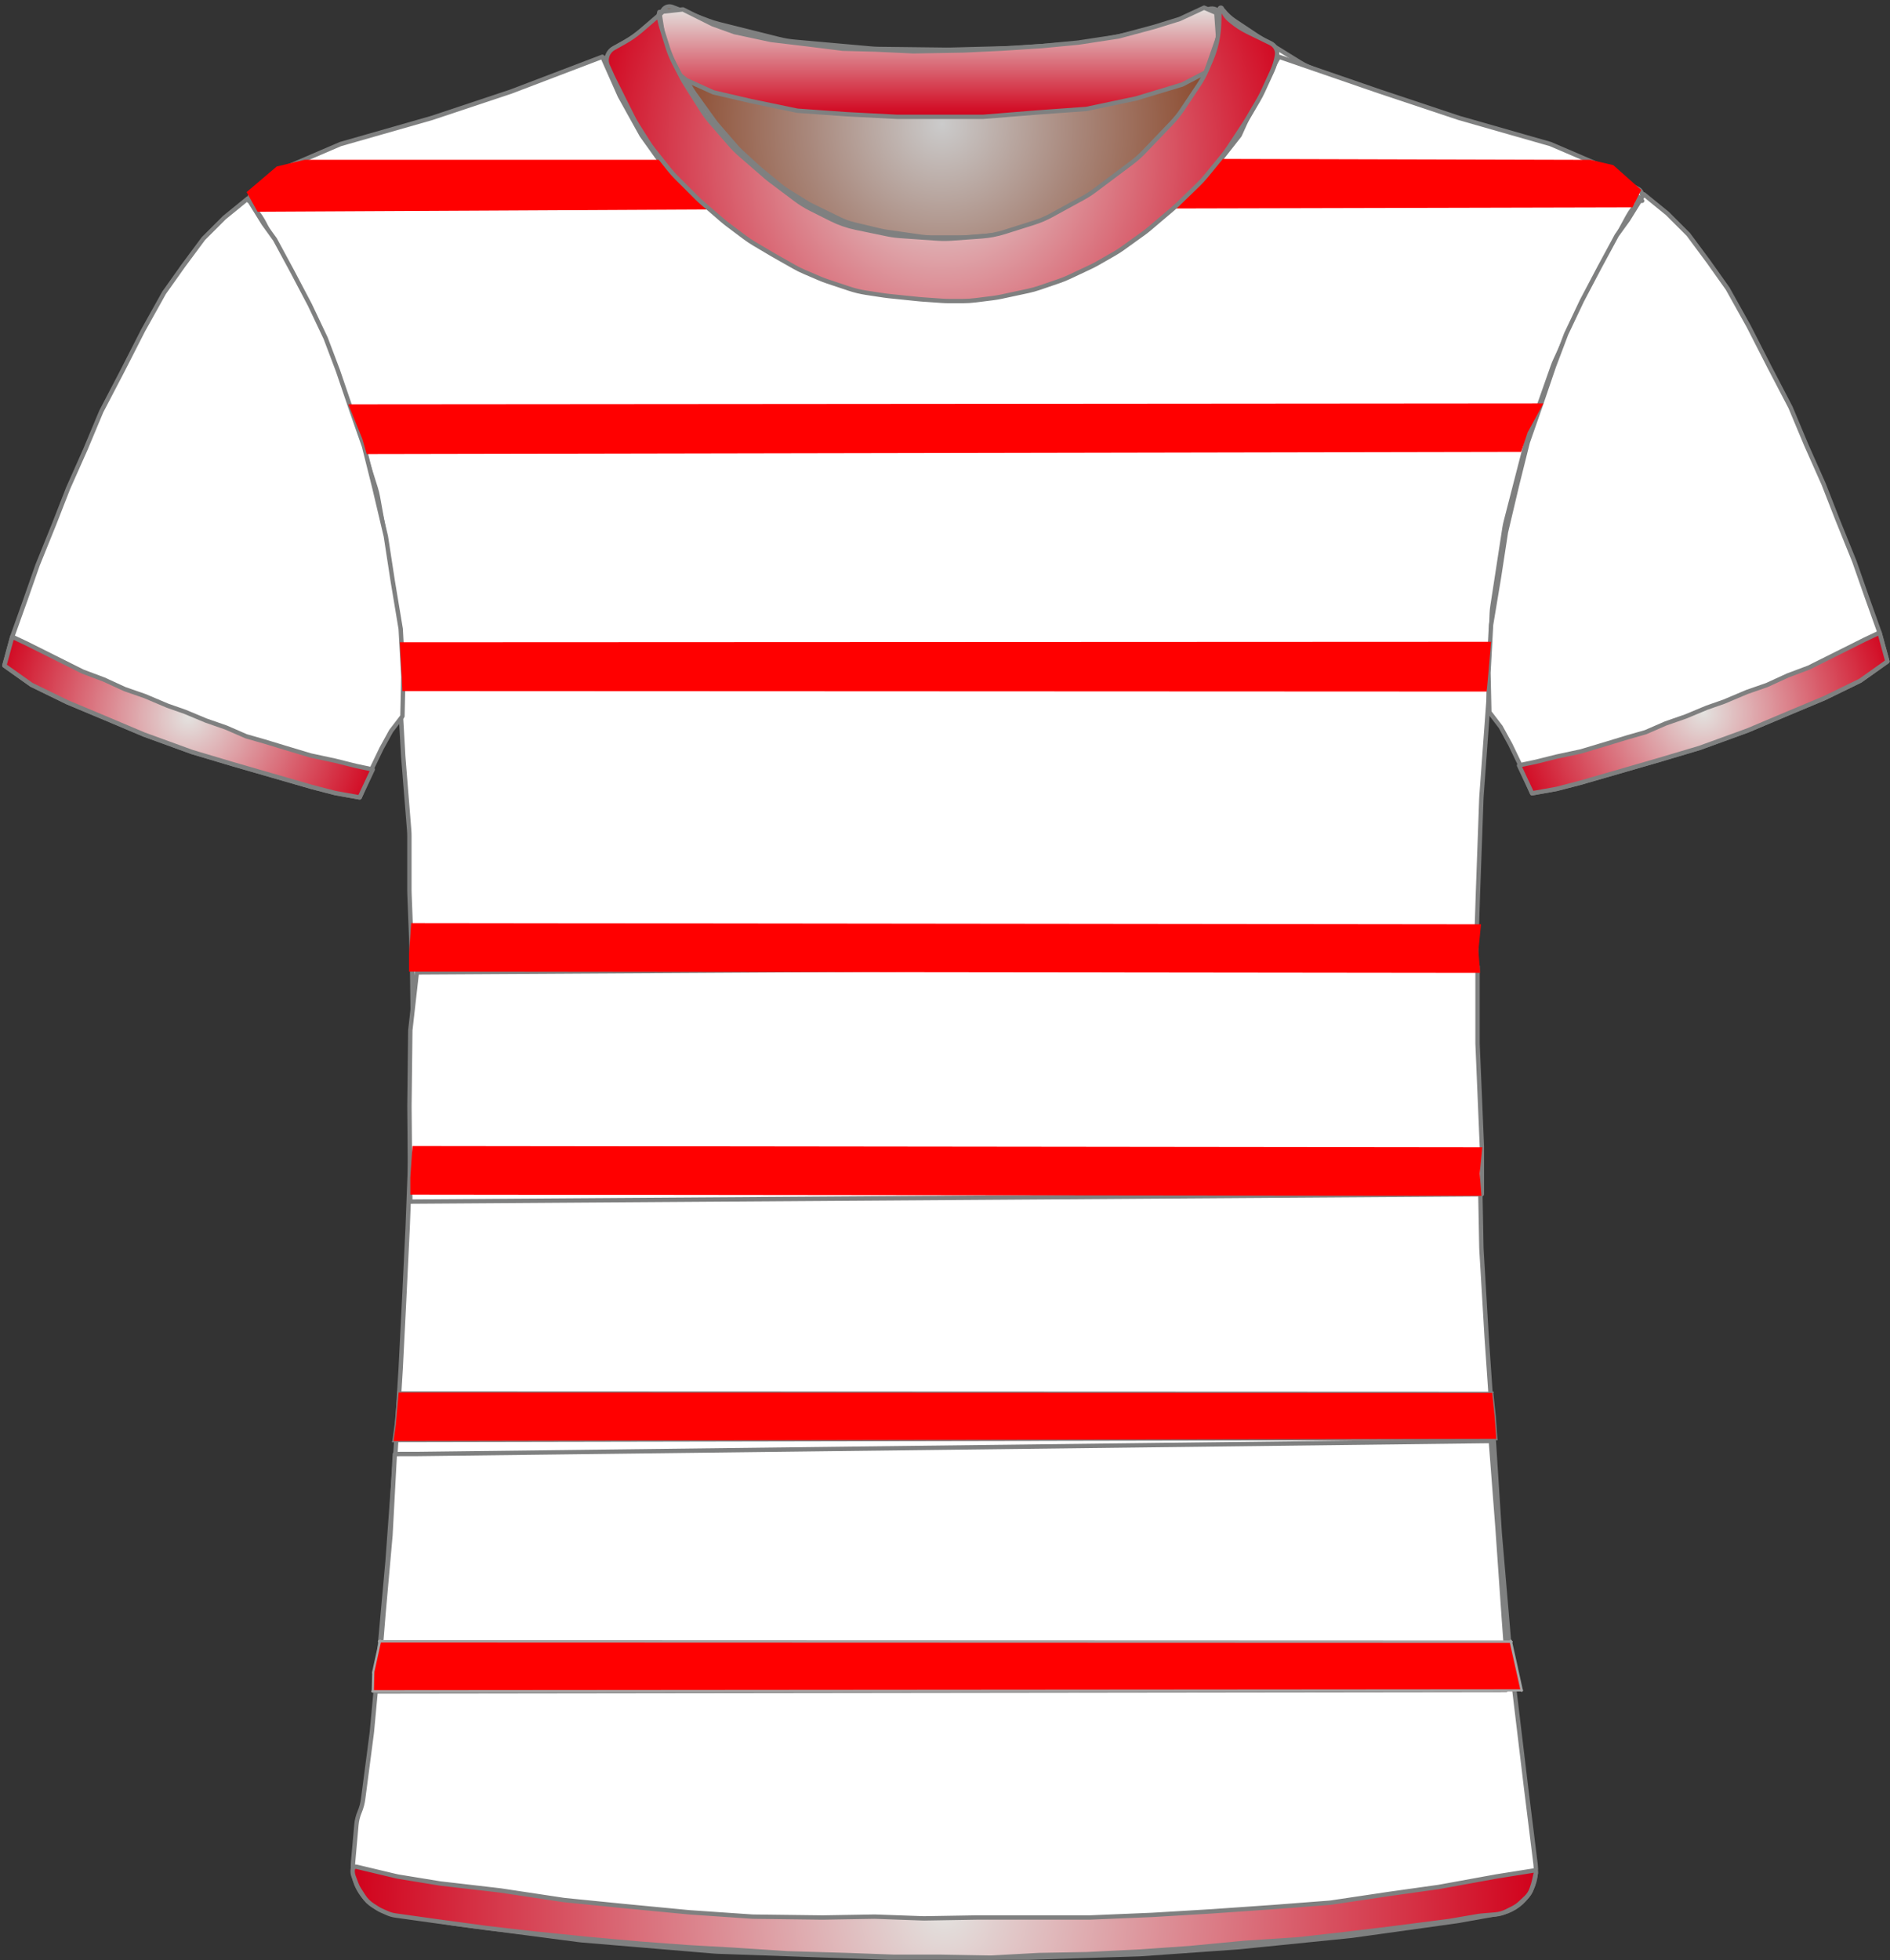 <?xml version="1.0" encoding="UTF-8" standalone="no"?>
<!DOCTYPE svg PUBLIC "-//W3C//DTD SVG 1.1//EN" "http://www.w3.org/Graphics/SVG/1.1/DTD/svg11.dtd">
<svg xmlns:xl="http://www.w3.org/1999/xlink" xmlns:dc="http://purl.org/dc/elements/1.1/" xmlns="http://www.w3.org/2000/svg" version="1.1" viewBox="-39 -209 433 449" width="433" height="449">
  <rect x="-39" y="-209" width="433" height="449" fill="#333333" stroke="none"/>
  <defs>
    <radialGradient cx="0" cy="0" r="1" id="Gradient" gradientUnits="userSpaceOnUse">
      <stop offset="0" stop-color="#cbcbcb"/>
      <stop offset=".434" stop-color="#a9887c"/>
      <stop offset="1" stop-color="#843918"/>
    </radialGradient>
    <radialGradient id="Obj_Gradient" xl:href="#Gradient" gradientTransform="translate(176.759 -180.6) scale(70.263)"/>
    <radialGradient cx="0" cy="0" r="1" id="Gradient_2" gradientUnits="userSpaceOnUse">
      <stop offset="0" stop-color="#e3e2df"/>
      <stop offset="1" stop-color="#d1001a"/>
    </radialGradient>
    <radialGradient id="Obj_Gradient_2" xl:href="#Gradient_2" gradientTransform="translate(4.2 -44.754) scale(46.037)"/>
    <radialGradient id="Obj_Gradient_3" xl:href="#Gradient_2" gradientTransform="translate(351.205 -45.697) scale(46.037)"/>
    <linearGradient x1="0" x2="1" id="Gradient_3" gradientUnits="userSpaceOnUse">
      <stop offset="0" stop-color="#e3e2df"/>
      <stop offset="1" stop-color="#d1001a"/>
    </linearGradient>
    <linearGradient id="Obj_Gradient_4" xl:href="#Gradient_3" gradientTransform="translate(176.059 -207.244) rotate(90) scale(25)"/>
    <radialGradient id="Obj_Gradient_5" xl:href="#Gradient_2" gradientTransform="translate(177.33 228.983) scale(135.941)"/>
    <radialGradient id="Obj_Gradient_6" xl:href="#Gradient_2" gradientTransform="translate(176.787 -173.645) scale(83.835)"/>
  </defs>
  <g id="Canvas_162" stroke-opacity="1" fill-opacity="1" stroke-dasharray="none" fill="none" stroke="none">
    <title>Canvas 162</title>
    <g id="Canvas_162_Capa_1">
      <title>Capa 1</title>
      <g id="Graphic_23">
        <path d="M 115.006 -207.41 L 123.171 -204.292 C 124.029 -203.964 124.906 -203.688 125.797 -203.466 L 139.514 -200.036 C 140.676 -199.746 141.858 -199.547 143.051 -199.44 L 160.577 -197.879 C 161.165 -197.826 161.755 -197.796 162.345 -197.789 L 177.824 -197.605 C 178.114 -197.602 178.404 -197.604 178.695 -197.611 L 193.118 -197.986 C 193.479 -197.995 193.839 -198.013 194.199 -198.04 L 208.571 -199.091 C 209.562 -199.164 210.548 -199.3 211.521 -199.5 L 223.094 -201.878 C 224.136 -202.093 225.162 -202.379 226.165 -202.735 L 237.917 -206.91 C 239.007 -207.297 240.21 -206.766 240.659 -205.7 L 240.659 -205.7 C 241.181 -204.46 241.333 -203.095 241.097 -201.771 L 240.916 -200.76 C 240.613 -199.059 240.118 -197.397 239.442 -195.807 L 237.899 -192.176 C 237.34 -190.861 236.661 -189.602 235.868 -188.414 L 232.183 -182.885 C 231.435 -181.764 230.591 -180.71 229.659 -179.737 L 223.364 -173.162 C 222.495 -172.256 221.555 -171.422 220.55 -170.668 L 212.176 -164.387 C 211.299 -163.73 210.377 -163.136 209.416 -162.61 L 202.231 -158.679 C 200.919 -157.961 199.542 -157.373 198.116 -156.923 L 191.443 -154.816 C 189.727 -154.274 187.952 -153.935 186.156 -153.807 L 179.27 -153.315 C 178.197 -153.238 177.121 -153.237 176.049 -153.311 L 167.612 -153.893 C 166.578 -153.964 165.55 -154.105 164.535 -154.315 L 157.4 -155.792 C 155.448 -156.196 153.556 -156.851 151.774 -157.743 L 147.114 -160.073 C 145.88 -160.69 144.704 -161.416 143.6 -162.244 L 137.918 -166.506 C 137.479 -166.835 137.052 -167.18 136.637 -167.54 L 130.882 -172.538 C 130.068 -173.245 129.304 -174.009 128.597 -174.823 L 124.192 -179.896 C 123.438 -180.764 122.75 -181.688 122.134 -182.659 L 118.4 -188.547 C 118.04 -189.115 117.704 -189.699 117.395 -190.297 L 115.775 -193.43 C 115.166 -194.608 114.659 -195.836 114.262 -197.101 L 112.982 -201.174 C 112.767 -201.858 112.584 -202.551 112.434 -203.251 L 112.359 -203.6 C 112.165 -204.508 112.272 -205.456 112.665 -206.297 L 112.759 -206.5 C 113.154 -207.345 114.134 -207.742 115.006 -207.41 Z" fill="url(#Obj_Gradient)"/>
        <path d="M 115.006 -207.41 L 123.171 -204.292 C 124.029 -203.964 124.906 -203.688 125.797 -203.466 L 139.514 -200.036 C 140.676 -199.746 141.858 -199.547 143.051 -199.44 L 160.577 -197.879 C 161.165 -197.826 161.755 -197.796 162.345 -197.789 L 177.824 -197.605 C 178.114 -197.602 178.404 -197.604 178.695 -197.611 L 193.118 -197.986 C 193.479 -197.995 193.839 -198.013 194.199 -198.04 L 208.571 -199.091 C 209.562 -199.164 210.548 -199.3 211.521 -199.5 L 223.094 -201.878 C 224.136 -202.093 225.162 -202.379 226.165 -202.735 L 237.917 -206.91 C 239.007 -207.297 240.21 -206.766 240.659 -205.7 L 240.659 -205.7 C 241.181 -204.46 241.333 -203.095 241.097 -201.771 L 240.916 -200.76 C 240.613 -199.059 240.118 -197.397 239.442 -195.807 L 237.899 -192.176 C 237.34 -190.861 236.661 -189.602 235.868 -188.414 L 232.183 -182.885 C 231.435 -181.764 230.591 -180.71 229.659 -179.737 L 223.364 -173.162 C 222.495 -172.256 221.555 -171.422 220.55 -170.668 L 212.176 -164.387 C 211.299 -163.73 210.377 -163.136 209.416 -162.61 L 202.231 -158.679 C 200.919 -157.961 199.542 -157.373 198.116 -156.923 L 191.443 -154.816 C 189.727 -154.274 187.952 -153.935 186.156 -153.807 L 179.27 -153.315 C 178.197 -153.238 177.121 -153.237 176.049 -153.311 L 167.612 -153.893 C 166.578 -153.964 165.55 -154.105 164.535 -154.315 L 157.4 -155.792 C 155.448 -156.196 153.556 -156.851 151.774 -157.743 L 147.114 -160.073 C 145.88 -160.69 144.704 -161.416 143.6 -162.244 L 137.918 -166.506 C 137.479 -166.835 137.052 -167.18 136.637 -167.54 L 130.882 -172.538 C 130.068 -173.245 129.304 -174.009 128.597 -174.823 L 124.192 -179.896 C 123.438 -180.764 122.75 -181.688 122.134 -182.659 L 118.4 -188.547 C 118.04 -189.115 117.704 -189.699 117.395 -190.297 L 115.775 -193.43 C 115.166 -194.608 114.659 -195.836 114.262 -197.101 L 112.982 -201.174 C 112.767 -201.858 112.584 -202.551 112.434 -203.251 L 112.359 -203.6 C 112.165 -204.508 112.272 -205.456 112.665 -206.297 L 112.759 -206.5 C 113.154 -207.345 114.134 -207.742 115.006 -207.41 Z" stroke="#7f8080" stroke-linecap="round" stroke-linejoin="round" stroke-width="1"/>
      </g>
      <g id="Graphic_22">
        <path d="M 50.973 229.264 L 64.716 231.554 C 64.899 231.585 65.083 231.612 65.267 231.636 L 93.621 235.352 C 93.867 235.384 94.115 235.41 94.362 235.431 L 124.605 237.968 C 124.862 237.989 125.12 238.005 125.377 238.014 L 164.308 239.39 C 164.497 239.397 164.685 239.4 164.874 239.4 L 196.341 239.4 C 196.507 239.4 196.674 239.397 196.841 239.392 L 221.875 238.61 C 222.086 238.603 222.296 238.593 222.506 238.578 L 244.553 237.017 C 244.712 237.006 244.87 236.992 245.028 236.976 L 270.288 234.43 C 270.49 234.41 270.691 234.386 270.892 234.358 L 294.685 231.043 C 294.889 231.014 295.092 230.982 295.295 230.946 L 304.491 229.3 C 309.818 228.347 313.469 223.393 312.802 218.023 L 310.595 200.232 C 310.592 200.211 310.589 200.189 310.587 200.168 L 307.023 170.469 C 307.002 170.29 306.983 170.11 306.968 169.93 L 304.605 142.37 C 304.596 142.257 304.587 142.143 304.58 142.029 L 303.193 120.438 C 303.192 120.413 303.19 120.387 303.188 120.362 L 301.596 97.276 C 301.593 97.225 301.589 97.175 301.586 97.124 L 300.41 77.322 C 300.397 77.107 300.389 76.893 300.385 76.678 L 299.992 56.083 C 299.991 56.028 299.99 55.972 299.988 55.917 L 299.393 35.683 C 299.392 35.628 299.39 35.572 299.389 35.517 L 298.999 15.008 C 298.993 14.736 298.995 14.464 299.004 14.193 L 299.59 -4.167 C 299.59 -4.189 299.591 -4.211 299.592 -4.233 L 300.38 -26.102 C 300.387 -26.301 300.398 -26.499 300.413 -26.697 L 301.97 -47.918 C 301.984 -48.106 301.994 -48.294 302.002 -48.483 L 302.756 -68.382 C 302.779 -68.993 302.837 -69.603 302.931 -70.208 L 305.67 -88.012 C 305.75 -88.537 305.857 -89.058 305.99 -89.572 L 310.618 -107.53 C 310.733 -107.976 310.868 -108.418 311.021 -108.853 L 316.741 -125.092 C 316.908 -125.564 317.096 -126.027 317.305 -126.481 L 322.837 -138.466 C 322.939 -138.689 323.047 -138.909 323.16 -139.126 L 328.522 -149.468 C 328.568 -149.556 328.614 -149.644 328.662 -149.731 L 333.878 -159.348 C 334.615 -160.707 335.565 -161.94 336.691 -163 L 336.691 -163 C 337.366 -163.635 337.398 -164.698 336.763 -165.373 C 336.638 -165.505 336.493 -165.617 336.333 -165.702 L 333.119 -167.424 C 332.9 -167.541 332.679 -167.653 332.455 -167.76 L 324.601 -171.509 C 324.194 -171.703 323.78 -171.88 323.358 -172.039 L 313.683 -175.69 C 313.488 -175.763 313.292 -175.833 313.094 -175.899 L 300.4 -180.13 C 300.26 -180.177 300.121 -180.221 299.98 -180.264 L 287.097 -184.168 C 287.026 -184.189 286.956 -184.211 286.885 -184.234 L 274.381 -188.212 C 273.988 -188.337 273.599 -188.478 273.216 -188.633 L 261.24 -193.493 C 260.409 -193.83 259.607 -194.237 258.844 -194.709 L 249.224 -200.656 C 249.069 -200.752 248.915 -200.851 248.762 -200.952 L 243.872 -204.212 C 242.891 -204.867 242.019 -205.673 241.291 -206.6 L 241.291 -206.6 C 241.185 -206.734 240.991 -206.758 240.856 -206.652 C 240.753 -206.571 240.713 -206.435 240.754 -206.311 L 240.891 -205.9 C 241.35 -204.522 241.455 -203.051 241.195 -201.622 L 240.8 -199.449 C 240.528 -197.957 240.047 -196.512 239.369 -195.156 L 237.836 -192.091 C 237.54 -191.498 237.206 -190.923 236.838 -190.371 L 233.635 -185.566 C 233.206 -184.923 232.731 -184.312 232.214 -183.737 L 227.652 -178.668 C 227.611 -178.623 227.57 -178.577 227.528 -178.532 L 221.534 -172.024 C 220.906 -171.343 220.221 -170.717 219.485 -170.154 L 214.46 -166.312 C 214.014 -165.971 213.551 -165.654 213.071 -165.361 L 206.585 -161.406 C 205.923 -161.003 205.233 -160.648 204.52 -160.344 L 197.404 -157.316 C 196.597 -156.973 195.762 -156.696 194.909 -156.489 L 190.83 -155.5 C 190.005 -155.3 189.166 -155.166 188.32 -155.1 L 182.619 -154.65 C 182.201 -154.617 181.78 -154.6 181.36 -154.6 L 174.328 -154.6 C 173.571 -154.6 172.815 -154.654 172.065 -154.761 L 164.119 -155.896 C 163.634 -155.965 163.152 -156.057 162.675 -156.17 L 156.714 -157.59 C 155.569 -157.862 154.457 -158.261 153.399 -158.777 L 147.119 -161.844 C 146.634 -162.081 146.161 -162.343 145.702 -162.627 L 141.491 -165.242 C 140.891 -165.613 140.317 -166.025 139.773 -166.472 L 135.326 -170.124 C 135.103 -170.308 134.884 -170.498 134.671 -170.693 L 130.868 -174.179 C 130.417 -174.593 129.99 -175.032 129.589 -175.495 L 125.47 -180.247 C 125.151 -180.615 124.848 -180.998 124.564 -181.395 L 120.134 -187.564 C 119.639 -188.254 119.2 -188.981 118.821 -189.74 L 116.244 -194.893 C 116.209 -194.964 116.174 -195.036 116.139 -195.108 L 114.891 -197.7 C 114.04 -199.467 113.685 -201.431 113.862 -203.384 L 114.042 -205.367 C 114.066 -205.628 113.873 -205.86 113.611 -205.884 C 113.449 -205.899 113.29 -205.829 113.191 -205.7 L 113.191 -205.7 C 112.527 -204.838 111.747 -204.071 110.873 -203.424 L 106.976 -200.537 C 106.853 -200.446 106.728 -200.356 106.601 -200.268 L 101.979 -197.046 C 100.792 -196.219 99.499 -195.557 98.134 -195.077 L 93.527 -193.459 C 93.037 -193.286 92.555 -193.09 92.083 -192.871 L 85.236 -189.686 C 84.54 -189.363 83.822 -189.089 83.086 -188.869 L 72.216 -185.608 C 72.199 -185.602 72.182 -185.597 72.166 -185.592 L 61.198 -182.263 C 61.06 -182.221 60.922 -182.177 60.786 -182.132 L 47.864 -177.825 C 47.815 -177.808 47.766 -177.792 47.717 -177.776 L 36.349 -174.109 C 35.711 -173.903 35.086 -173.657 34.478 -173.373 L 26.546 -169.66 C 26.176 -169.487 25.813 -169.299 25.457 -169.098 L 19.511 -165.737 C 18.257 -165.029 17.816 -163.439 18.524 -162.186 C 18.601 -162.05 18.69 -161.92 18.791 -161.8 L 19.655 -160.763 C 20.41 -159.857 21.062 -158.871 21.6 -157.821 L 24.678 -151.821 C 24.753 -151.674 24.831 -151.528 24.911 -151.383 L 28.866 -144.227 C 28.949 -144.076 29.03 -143.923 29.109 -143.769 L 33.217 -135.731 C 33.466 -135.244 33.69 -134.744 33.888 -134.234 L 37.371 -125.252 C 37.384 -125.217 37.398 -125.183 37.411 -125.148 L 41.008 -116.062 C 41.13 -115.754 41.242 -115.442 41.345 -115.127 L 43.967 -107.074 C 43.983 -107.025 43.999 -106.975 44.014 -106.925 L 47.086 -97.167 C 47.289 -96.523 47.451 -95.867 47.571 -95.202 L 49.556 -84.193 C 49.579 -84.064 49.601 -83.936 49.621 -83.807 L 51.327 -72.813 C 51.369 -72.538 51.405 -72.261 51.433 -71.984 L 52.321 -63.287 C 52.367 -62.829 52.394 -62.37 52.401 -61.909 L 52.586 -49.934 C 52.589 -49.711 52.597 -49.489 52.61 -49.267 L 53.38 -35.785 C 53.387 -35.662 53.396 -35.538 53.406 -35.415 L 54.739 -18.841 C 54.774 -18.414 54.791 -17.986 54.791 -17.557 L 54.791 -5.108 C 54.791 -4.903 54.795 -4.698 54.803 -4.493 L 55.383 10.596 C 55.388 10.732 55.392 10.868 55.393 11.004 L 55.586 25.8 C 55.589 26.067 55.586 26.333 55.576 26.6 L 55.002 42.104 C 54.994 42.301 54.991 42.499 54.991 42.696 L 54.991 56.292 C 54.991 56.497 54.987 56.702 54.979 56.907 L 54.394 72.122 C 54.392 72.174 54.39 72.226 54.387 72.278 L 53.592 88.781 C 53.591 88.794 53.59 88.806 53.59 88.819 L 52.795 104.511 C 52.792 104.57 52.789 104.63 52.785 104.689 L 51.596 123.91 C 51.593 123.97 51.589 124.03 51.584 124.09 L 49.801 148.459 C 49.794 148.553 49.787 148.647 49.778 148.74 L 47.992 168.385 C 47.991 168.395 47.99 168.405 47.989 168.415 L 46.219 187.5 C 46.2 187.7 46.178 187.9 46.152 188.099 L 44.191 203.072 C 44.058 204.086 43.789 205.078 43.391 206.02 L 43.391 206.02 C 42.993 206.96 42.745 207.957 42.654 208.975 L 41.891 217.52 C 41.383 223.207 45.341 228.325 50.973 229.264 Z" fill="white"/>
        <path d="M 50.973 229.264 L 64.716 231.554 C 64.899 231.585 65.083 231.612 65.267 231.636 L 93.621 235.352 C 93.867 235.384 94.115 235.41 94.362 235.431 L 124.605 237.968 C 124.862 237.989 125.12 238.005 125.377 238.014 L 164.308 239.39 C 164.497 239.397 164.685 239.4 164.874 239.4 L 196.341 239.4 C 196.507 239.4 196.674 239.397 196.841 239.392 L 221.875 238.61 C 222.086 238.603 222.296 238.593 222.506 238.578 L 244.553 237.017 C 244.712 237.006 244.87 236.992 245.028 236.976 L 270.288 234.43 C 270.49 234.41 270.691 234.386 270.892 234.358 L 294.685 231.043 C 294.889 231.014 295.092 230.982 295.295 230.946 L 304.491 229.3 C 309.818 228.347 313.469 223.393 312.802 218.023 L 310.595 200.232 C 310.592 200.211 310.589 200.189 310.587 200.168 L 307.023 170.469 C 307.002 170.29 306.983 170.11 306.968 169.93 L 304.605 142.37 C 304.596 142.257 304.587 142.143 304.58 142.029 L 303.193 120.438 C 303.192 120.413 303.19 120.387 303.188 120.362 L 301.596 97.276 C 301.593 97.225 301.589 97.175 301.586 97.124 L 300.41 77.322 C 300.397 77.107 300.389 76.893 300.385 76.678 L 299.992 56.083 C 299.991 56.028 299.99 55.972 299.988 55.917 L 299.393 35.683 C 299.392 35.628 299.39 35.572 299.389 35.517 L 298.999 15.008 C 298.993 14.736 298.995 14.464 299.004 14.193 L 299.59 -4.167 C 299.59 -4.189 299.591 -4.211 299.592 -4.233 L 300.38 -26.102 C 300.387 -26.301 300.398 -26.499 300.413 -26.697 L 301.97 -47.918 C 301.984 -48.106 301.994 -48.294 302.002 -48.483 L 302.756 -68.382 C 302.779 -68.993 302.837 -69.603 302.931 -70.208 L 305.67 -88.012 C 305.75 -88.537 305.857 -89.058 305.99 -89.572 L 310.618 -107.53 C 310.733 -107.976 310.868 -108.418 311.021 -108.853 L 316.741 -125.092 C 316.908 -125.564 317.096 -126.027 317.305 -126.481 L 322.837 -138.466 C 322.939 -138.689 323.047 -138.909 323.16 -139.126 L 328.522 -149.468 C 328.568 -149.556 328.614 -149.644 328.662 -149.731 L 333.878 -159.348 C 334.615 -160.707 335.565 -161.94 336.691 -163 L 336.691 -163 C 337.366 -163.635 337.398 -164.698 336.763 -165.373 C 336.638 -165.505 336.493 -165.617 336.333 -165.702 L 333.119 -167.424 C 332.9 -167.541 332.679 -167.653 332.455 -167.76 L 324.601 -171.509 C 324.194 -171.703 323.78 -171.88 323.358 -172.039 L 313.683 -175.69 C 313.488 -175.763 313.292 -175.833 313.094 -175.899 L 300.4 -180.13 C 300.26 -180.177 300.121 -180.221 299.98 -180.264 L 287.097 -184.168 C 287.026 -184.189 286.956 -184.211 286.885 -184.234 L 274.381 -188.212 C 273.988 -188.337 273.599 -188.478 273.216 -188.633 L 261.24 -193.493 C 260.409 -193.83 259.607 -194.237 258.844 -194.709 L 249.224 -200.656 C 249.069 -200.752 248.915 -200.851 248.762 -200.952 L 243.872 -204.212 C 242.891 -204.867 242.019 -205.673 241.291 -206.6 L 241.291 -206.6 C 241.185 -206.734 240.991 -206.758 240.856 -206.652 C 240.753 -206.571 240.713 -206.435 240.754 -206.311 L 240.891 -205.9 C 241.35 -204.522 241.455 -203.051 241.195 -201.622 L 240.8 -199.449 C 240.528 -197.957 240.047 -196.512 239.369 -195.156 L 237.836 -192.091 C 237.54 -191.498 237.206 -190.923 236.838 -190.371 L 233.635 -185.566 C 233.206 -184.923 232.731 -184.312 232.214 -183.737 L 227.652 -178.668 C 227.611 -178.623 227.57 -178.577 227.528 -178.532 L 221.534 -172.024 C 220.906 -171.343 220.221 -170.717 219.485 -170.154 L 214.46 -166.312 C 214.014 -165.971 213.551 -165.654 213.071 -165.361 L 206.585 -161.406 C 205.923 -161.003 205.233 -160.648 204.52 -160.344 L 197.404 -157.316 C 196.597 -156.973 195.762 -156.696 194.909 -156.489 L 190.83 -155.5 C 190.005 -155.3 189.166 -155.166 188.32 -155.1 L 182.619 -154.65 C 182.201 -154.617 181.78 -154.6 181.36 -154.6 L 174.328 -154.6 C 173.571 -154.6 172.815 -154.654 172.065 -154.761 L 164.119 -155.896 C 163.634 -155.965 163.152 -156.057 162.675 -156.17 L 156.714 -157.59 C 155.569 -157.862 154.457 -158.261 153.399 -158.777 L 147.119 -161.844 C 146.634 -162.081 146.161 -162.343 145.702 -162.627 L 141.491 -165.242 C 140.891 -165.613 140.317 -166.025 139.773 -166.472 L 135.326 -170.124 C 135.103 -170.308 134.884 -170.498 134.671 -170.693 L 130.868 -174.179 C 130.417 -174.593 129.99 -175.032 129.589 -175.495 L 125.47 -180.247 C 125.151 -180.615 124.848 -180.998 124.564 -181.395 L 120.134 -187.564 C 119.639 -188.254 119.2 -188.981 118.821 -189.74 L 116.244 -194.893 C 116.209 -194.964 116.174 -195.036 116.139 -195.108 L 114.891 -197.7 C 114.04 -199.467 113.685 -201.431 113.862 -203.384 L 114.042 -205.367 C 114.066 -205.628 113.873 -205.86 113.611 -205.884 C 113.449 -205.899 113.29 -205.829 113.191 -205.7 L 113.191 -205.7 C 112.527 -204.838 111.747 -204.071 110.873 -203.424 L 106.976 -200.537 C 106.853 -200.446 106.728 -200.356 106.601 -200.268 L 101.979 -197.046 C 100.792 -196.219 99.499 -195.557 98.134 -195.077 L 93.527 -193.459 C 93.037 -193.286 92.555 -193.09 92.083 -192.871 L 85.236 -189.686 C 84.54 -189.363 83.822 -189.089 83.086 -188.869 L 72.216 -185.608 C 72.199 -185.602 72.182 -185.597 72.166 -185.592 L 61.198 -182.263 C 61.06 -182.221 60.922 -182.177 60.786 -182.132 L 47.864 -177.825 C 47.815 -177.808 47.766 -177.792 47.717 -177.776 L 36.349 -174.109 C 35.711 -173.903 35.086 -173.657 34.478 -173.373 L 26.546 -169.66 C 26.176 -169.487 25.813 -169.299 25.457 -169.098 L 19.511 -165.737 C 18.257 -165.029 17.816 -163.439 18.524 -162.186 C 18.601 -162.05 18.69 -161.92 18.791 -161.8 L 19.655 -160.763 C 20.41 -159.857 21.062 -158.871 21.6 -157.821 L 24.678 -151.821 C 24.753 -151.674 24.831 -151.528 24.911 -151.383 L 28.866 -144.227 C 28.949 -144.076 29.03 -143.923 29.109 -143.769 L 33.217 -135.731 C 33.466 -135.244 33.69 -134.744 33.888 -134.234 L 37.371 -125.252 C 37.384 -125.217 37.398 -125.183 37.411 -125.148 L 41.008 -116.062 C 41.13 -115.754 41.242 -115.442 41.345 -115.127 L 43.967 -107.074 C 43.983 -107.025 43.999 -106.975 44.014 -106.925 L 47.086 -97.167 C 47.289 -96.523 47.451 -95.867 47.571 -95.202 L 49.556 -84.193 C 49.579 -84.064 49.601 -83.936 49.621 -83.807 L 51.327 -72.813 C 51.369 -72.538 51.405 -72.261 51.433 -71.984 L 52.321 -63.287 C 52.367 -62.829 52.394 -62.37 52.401 -61.909 L 52.586 -49.934 C 52.589 -49.711 52.597 -49.489 52.61 -49.267 L 53.38 -35.785 C 53.387 -35.662 53.396 -35.538 53.406 -35.415 L 54.739 -18.841 C 54.774 -18.414 54.791 -17.986 54.791 -17.557 L 54.791 -5.108 C 54.791 -4.903 54.795 -4.698 54.803 -4.493 L 55.383 10.596 C 55.388 10.732 55.392 10.868 55.393 11.004 L 55.586 25.8 C 55.589 26.067 55.586 26.333 55.576 26.6 L 55.002 42.104 C 54.994 42.301 54.991 42.499 54.991 42.696 L 54.991 56.292 C 54.991 56.497 54.987 56.702 54.979 56.907 L 54.394 72.122 C 54.392 72.174 54.39 72.226 54.387 72.278 L 53.592 88.781 C 53.591 88.794 53.59 88.806 53.59 88.819 L 52.795 104.511 C 52.792 104.57 52.789 104.63 52.785 104.689 L 51.596 123.91 C 51.593 123.97 51.589 124.03 51.584 124.09 L 49.801 148.459 C 49.794 148.553 49.787 148.647 49.778 148.74 L 47.992 168.385 C 47.991 168.395 47.99 168.405 47.989 168.415 L 46.219 187.5 C 46.2 187.7 46.178 187.9 46.152 188.099 L 44.191 203.072 C 44.058 204.086 43.789 205.078 43.391 206.02 L 43.391 206.02 C 42.993 206.96 42.745 207.957 42.654 208.975 L 41.891 217.52 C 41.383 223.207 45.341 228.325 50.973 229.264 Z" stroke="#7f8080" stroke-linecap="round" stroke-linejoin="round" stroke-width="1"/>
      </g>
      <g id="Graphic_21">
        <path d="M -38 -56.554 L -31.8 -52.154 L -23.6 -48.154 L -15 -44.554 L -6 -40.754 L 5 -36.754 L 14.4 -33.954 L 23.4 -31.354 L 32.4 -28.754 L 37.8 -27.354 L 43.4 -26.354 L 45.8 -32.154 L 48.4 -37.554 L 50.6 -41.554 L 53.2 -44.954 L 53.4 -53.954 L 52.8 -64.954 L 51 -75.754 L 49.4 -86.154 L 46.8 -97.154 L 44.4 -106.754 L 41.6 -114.754 L 38.4 -124.154 L 35.6 -131.554 L 32 -139.154 L 28 -146.754 L 24 -154.154 L 21.4 -157.754 L 17.8 -163.554 L 12.4 -159.154 L 7.6 -154.354 L 3 -148.154 L -1.4 -141.954 L -6.2 -133.354 L -11 -123.954 L -15.8 -114.754 L -19.4 -106.154 L -23.4 -97.154 L -26.6 -88.954 L -30.4 -79.554 L -33.2 -71.554 L -36.2 -63.154 Z" fill="white"/>
        <path d="M -38 -56.554 L -31.8 -52.154 L -23.6 -48.154 L -15 -44.554 L -6 -40.754 L 5 -36.754 L 14.4 -33.954 L 23.4 -31.354 L 32.4 -28.754 L 37.8 -27.354 L 43.4 -26.354 L 45.8 -32.154 L 48.4 -37.554 L 50.6 -41.554 L 53.2 -44.954 L 53.4 -53.954 L 52.8 -64.954 L 51 -75.754 L 49.4 -86.154 L 46.8 -97.154 L 44.4 -106.754 L 41.6 -114.754 L 38.4 -124.154 L 35.6 -131.554 L 32 -139.154 L 28 -146.754 L 24 -154.154 L 21.4 -157.754 L 17.8 -163.554 L 12.4 -159.154 L 7.6 -154.354 L 3 -148.154 L -1.4 -141.954 L -6.2 -133.354 L -11 -123.954 L -15.8 -114.754 L -19.4 -106.154 L -23.4 -97.154 L -26.6 -88.954 L -30.4 -79.554 L -33.2 -71.554 L -36.2 -63.154 Z" stroke="#7f8080" stroke-linecap="round" stroke-linejoin="round" stroke-width="1"/>
      </g>
      <g id="Graphic_20">
        <path d="M 393.405 -57.497 L 387.205 -53.097 L 379.005 -49.097 L 370.405 -45.497 L 361.405 -41.697 L 350.405 -37.697 L 341.005 -34.897 L 332.005 -32.297 L 323.005 -29.697 L 317.605 -28.297 L 312.005 -27.297 L 309.605 -33.097 L 307.005 -38.497 L 304.805 -42.497 L 302.205 -45.897 L 302.005 -54.897 L 302.605 -65.897 L 304.405 -76.697 L 306.005 -87.097 L 308.605 -98.097 L 311.005 -107.697 L 313.805 -115.697 L 317.005 -125.097 L 319.805 -132.497 L 323.405 -140.097 L 327.405 -147.697 L 331.405 -155.097 L 334.005 -158.697 L 337.605 -164.497 L 343.005 -160.097 L 347.805 -155.297 L 352.405 -149.097 L 356.805 -142.897 L 361.605 -134.297 L 366.405 -124.897 L 371.205 -115.697 L 374.805 -107.097 L 378.805 -98.097 L 382.005 -89.897 L 385.805 -80.497 L 388.605 -72.497 L 391.605 -64.097 Z" fill="white"/>
        <path d="M 393.405 -57.497 L 387.205 -53.097 L 379.005 -49.097 L 370.405 -45.497 L 361.405 -41.697 L 350.405 -37.697 L 341.005 -34.897 L 332.005 -32.297 L 323.005 -29.697 L 317.605 -28.297 L 312.005 -27.297 L 309.605 -33.097 L 307.005 -38.497 L 304.805 -42.497 L 302.205 -45.897 L 302.005 -54.897 L 302.605 -65.897 L 304.405 -76.697 L 306.005 -87.097 L 308.605 -98.097 L 311.005 -107.697 L 313.805 -115.697 L 317.005 -125.097 L 319.805 -132.497 L 323.405 -140.097 L 327.405 -147.697 L 331.405 -155.097 L 334.005 -158.697 L 337.605 -164.497 L 343.005 -160.097 L 347.805 -155.297 L 352.405 -149.097 L 356.805 -142.897 L 361.605 -134.297 L 366.405 -124.897 L 371.205 -115.697 L 374.805 -107.097 L 378.805 -98.097 L 382.005 -89.897 L 385.805 -80.497 L 388.605 -72.497 L 391.605 -64.097 Z" stroke="#7f8080" stroke-linecap="round" stroke-linejoin="round" stroke-width="1"/>
      </g>
      <g id="Graphic_19">
        <path d="M -38 -56.554 L -31.8 -52.154 L -23.6 -48.154 L -15 -44.554 L -6 -40.754 L 5 -36.754 L 14.4 -33.954 L 23.4 -31.354 L 32.4 -28.754 L 37.8 -27.354 L 43.4 -26.354 L 46.4 -32.754 L 42.6 -33.554 L 37.8 -34.754 L 32.2 -35.954 L 26.2 -37.754 L 21.6 -39.154 L 17.4 -40.354 L 12.8 -42.354 L 8.2 -43.954 L 3.4 -45.954 L -.6 -47.354 L -5.8 -49.554 L -10.4 -51.154 L -15.2 -53.354 L -20 -55.154 L -24 -57.154 L -28.4 -59.354 L -32.8 -61.554 L -36.2 -63.154 Z" fill="url(#Obj_Gradient_2)"/>
        <path d="M -38 -56.554 L -31.8 -52.154 L -23.6 -48.154 L -15 -44.554 L -6 -40.754 L 5 -36.754 L 14.4 -33.954 L 23.4 -31.354 L 32.4 -28.754 L 37.8 -27.354 L 43.4 -26.354 L 46.4 -32.754 L 42.6 -33.554 L 37.8 -34.754 L 32.2 -35.954 L 26.2 -37.754 L 21.6 -39.154 L 17.4 -40.354 L 12.8 -42.354 L 8.2 -43.954 L 3.4 -45.954 L -.6 -47.354 L -5.8 -49.554 L -10.4 -51.154 L -15.2 -53.354 L -20 -55.154 L -24 -57.154 L -28.4 -59.354 L -32.8 -61.554 L -36.2 -63.154 Z" stroke="#7f8080" stroke-linecap="round" stroke-linejoin="round" stroke-width="1"/>
      </g>
      <g id="Graphic_18">
        <path d="M 393.405 -57.497 L 387.205 -53.097 L 379.005 -49.097 L 370.405 -45.497 L 361.405 -41.697 L 350.405 -37.697 L 341.005 -34.897 L 332.005 -32.297 L 323.005 -29.697 L 317.605 -28.297 L 312.005 -27.297 L 309.005 -33.697 L 312.805 -34.497 L 317.605 -35.697 L 323.205 -36.897 L 329.205 -38.697 L 333.805 -40.097 L 338.005 -41.297 L 342.605 -43.297 L 347.205 -44.897 L 352.005 -46.897 L 356.005 -48.297 L 361.205 -50.497 L 365.805 -52.097 L 370.605 -54.297 L 375.405 -56.097 L 379.405 -58.097 L 383.805 -60.297 L 388.205 -62.497 L 391.605 -64.097 Z" fill="url(#Obj_Gradient_3)"/>
        <path d="M 393.405 -57.497 L 387.205 -53.097 L 379.005 -49.097 L 370.405 -45.497 L 361.405 -41.697 L 350.405 -37.697 L 341.005 -34.897 L 332.005 -32.297 L 323.005 -29.697 L 317.605 -28.297 L 312.005 -27.297 L 309.005 -33.697 L 312.805 -34.497 L 317.605 -35.697 L 323.205 -36.897 L 329.205 -38.697 L 333.805 -40.097 L 338.005 -41.297 L 342.605 -43.297 L 347.205 -44.897 L 352.005 -46.897 L 356.005 -48.297 L 361.205 -50.497 L 365.805 -52.097 L 370.605 -54.297 L 375.405 -56.097 L 379.405 -58.097 L 383.805 -60.297 L 388.205 -62.497 L 391.605 -64.097 Z" stroke="#7f8080" stroke-linecap="round" stroke-linejoin="round" stroke-width="1"/>
      </g>
      <g id="Graphic_17">
        <path d="M 112.059 -206.244 L 117.459 -206.844 L 124.259 -203.444 L 129.259 -201.644 L 137.659 -199.844 L 146.059 -198.844 L 154.059 -197.844 L 161.659 -197.644 L 170.259 -197.244 L 181.859 -197.444 L 190.259 -197.844 L 199.659 -198.444 L 208.059 -199.244 L 217.259 -200.644 L 225.459 -202.844 L 231.259 -204.644 L 236.859 -207.244 L 239.659 -206.044 L 240.059 -200.444 L 237.259 -192.444 L 231.859 -189.644 L 221.259 -186.444 L 209.859 -184.044 L 198.659 -183.244 L 186.259 -182.244 L 175.859 -182.244 L 166.459 -182.244 L 154.859 -182.844 L 143.659 -183.644 L 133.059 -185.844 L 124.459 -187.844 L 118.259 -190.644 L 116.259 -192.244 L 113.059 -199.844 Z" fill="url(#Obj_Gradient_4)"/>
        <path d="M 112.059 -206.244 L 117.459 -206.844 L 124.259 -203.444 L 129.259 -201.644 L 137.659 -199.844 L 146.059 -198.844 L 154.059 -197.844 L 161.659 -197.644 L 170.259 -197.244 L 181.859 -197.444 L 190.259 -197.844 L 199.659 -198.444 L 208.059 -199.244 L 217.259 -200.644 L 225.459 -202.844 L 231.259 -204.644 L 236.859 -207.244 L 239.659 -206.044 L 240.059 -200.444 L 237.259 -192.444 L 231.859 -189.644 L 221.259 -186.444 L 209.859 -184.044 L 198.659 -183.244 L 186.259 -182.244 L 175.859 -182.244 L 166.459 -182.244 L 154.859 -182.844 L 143.659 -183.644 L 133.059 -185.844 L 124.459 -187.844 L 118.259 -190.644 L 116.259 -192.244 L 113.059 -199.844 Z" stroke="#7f8080" stroke-linecap="round" stroke-linejoin="round" stroke-width="1"/>
      </g>
      <g id="Graphic_16">
        <path d="M 41.813 219.2 L 41.813 219.2 C 41.748 219.725 41.81 220.259 41.996 220.755 L 42.647 222.491 C 42.824 222.962 43.051 223.413 43.325 223.836 L 44.292 225.332 C 44.833 226.168 45.546 226.879 46.384 227.417 L 47.462 228.11 C 47.762 228.303 48.077 228.473 48.403 228.618 L 49.72 229.203 C 50.317 229.469 50.947 229.649 51.594 229.74 L 60.604 231.001 C 60.614 231.003 60.624 231.004 60.634 231.005 L 72.35 232.594 C 72.396 232.6 72.442 232.606 72.488 232.611 L 82.771 233.798 C 82.803 233.802 82.835 233.805 82.867 233.808 L 96.577 235.199 C 96.605 235.202 96.633 235.205 96.661 235.207 L 107.767 236.199 C 107.802 236.202 107.837 236.205 107.872 236.207 L 118.558 236.999 C 118.599 237.002 118.639 237.005 118.68 237.007 L 129.188 237.602 C 129.209 237.603 129.23 237.604 129.25 237.605 L 141.293 238.395 C 141.377 238.401 141.461 238.405 141.545 238.407 L 154.993 238.803 C 155.01 238.803 155.028 238.804 155.046 238.804 L 165.69 239.199 C 165.776 239.202 165.862 239.203 165.949 239.203 L 176.558 239.203 C 176.599 239.203 176.64 239.204 176.681 239.204 L 187.767 239.399 C 187.935 239.402 188.103 239.399 188.271 239.39 L 198.892 238.81 C 198.977 238.806 199.062 238.803 199.146 238.801 L 209.911 238.605 C 209.983 238.604 210.055 238.602 210.127 238.598 L 222.146 238.007 C 222.195 238.005 222.244 238.002 222.292 237.998 L 233.532 237.209 C 233.59 237.205 233.648 237.201 233.706 237.195 L 246.117 236.013 C 246.185 236.007 246.254 236.001 246.322 235.997 L 258.254 235.214 C 258.364 235.207 258.474 235.197 258.584 235.185 L 268.996 234.006 C 269.011 234.004 269.027 234.002 269.043 234.001 L 278.99 232.807 C 279.01 232.805 279.029 232.802 279.048 232.8 L 292.884 231.022 C 292.981 231.01 293.078 230.995 293.175 230.978 L 299.728 229.855 C 299.929 229.821 300.132 229.795 300.335 229.778 L 303.567 229.511 C 304.456 229.438 305.323 229.195 306.121 228.796 L 307.608 228.053 C 308.208 227.752 308.762 227.367 309.253 226.909 L 310.589 225.663 C 311.195 225.097 311.651 224.387 311.913 223.6 L 312.208 222.716 C 312.278 222.505 312.338 222.292 312.388 222.076 L 312.858 220.041 C 312.893 219.888 312.86 219.728 312.766 219.602 L 312.766 219.602 C 312.676 219.48 312.525 219.418 312.375 219.442 L 303.896 220.791 C 303.845 220.799 303.794 220.808 303.743 220.817 L 290.758 223.178 C 290.666 223.195 290.572 223.21 290.479 223.223 L 279.249 224.799 C 279.229 224.802 279.209 224.805 279.189 224.808 L 266.066 226.766 C 265.902 226.791 265.736 226.81 265.57 226.823 L 252.845 227.801 C 252.828 227.803 252.811 227.804 252.793 227.805 L 238.453 228.801 C 238.43 228.803 238.408 228.804 238.385 228.805 L 225.082 229.6 C 225.04 229.602 224.998 229.604 224.956 229.606 L 210.765 230.197 C 210.668 230.201 210.571 230.203 210.473 230.203 L 184.678 230.203 C 184.639 230.203 184.6 230.204 184.561 230.204 L 172.803 230.4 C 172.68 230.402 172.558 230.401 172.436 230.397 L 161.602 230.01 C 161.48 230.006 161.358 230.004 161.236 230.006 L 149.521 230.202 C 149.453 230.203 149.385 230.203 149.317 230.202 L 133.615 230.006 C 133.484 230.004 133.354 229.999 133.224 229.99 L 118.914 229.01 C 118.851 229.006 118.788 229 118.724 228.994 L 104.233 227.605 C 104.224 227.604 104.214 227.603 104.205 227.602 L 90.393 226.221 C 90.277 226.209 90.162 226.195 90.046 226.177 L 75.737 224.021 C 75.659 224.009 75.58 223.999 75.501 223.99 L 61.981 222.422 C 61.873 222.41 61.766 222.395 61.659 222.377 L 52.267 220.844 C 52.102 220.817 51.938 220.784 51.775 220.745 L 42.698 218.587 C 42.309 218.494 41.92 218.734 41.827 219.122 C 41.821 219.148 41.816 219.174 41.813 219.2 Z" fill="url(#Obj_Gradient_5)"/>
        <path d="M 41.813 219.2 L 41.813 219.2 C 41.748 219.725 41.81 220.259 41.996 220.755 L 42.647 222.491 C 42.824 222.962 43.051 223.413 43.325 223.836 L 44.292 225.332 C 44.833 226.168 45.546 226.879 46.384 227.417 L 47.462 228.11 C 47.762 228.303 48.077 228.473 48.403 228.618 L 49.72 229.203 C 50.317 229.469 50.947 229.649 51.594 229.74 L 60.604 231.001 C 60.614 231.003 60.624 231.004 60.634 231.005 L 72.35 232.594 C 72.396 232.6 72.442 232.606 72.488 232.611 L 82.771 233.798 C 82.803 233.802 82.835 233.805 82.867 233.808 L 96.577 235.199 C 96.605 235.202 96.633 235.205 96.661 235.207 L 107.767 236.199 C 107.802 236.202 107.837 236.205 107.872 236.207 L 118.558 236.999 C 118.599 237.002 118.639 237.005 118.68 237.007 L 129.188 237.602 C 129.209 237.603 129.23 237.604 129.25 237.605 L 141.293 238.395 C 141.377 238.401 141.461 238.405 141.545 238.407 L 154.993 238.803 C 155.01 238.803 155.028 238.804 155.046 238.804 L 165.69 239.199 C 165.776 239.202 165.862 239.203 165.949 239.203 L 176.558 239.203 C 176.599 239.203 176.64 239.204 176.681 239.204 L 187.767 239.399 C 187.935 239.402 188.103 239.399 188.271 239.39 L 198.892 238.81 C 198.977 238.806 199.062 238.803 199.146 238.801 L 209.911 238.605 C 209.983 238.604 210.055 238.602 210.127 238.598 L 222.146 238.007 C 222.195 238.005 222.244 238.002 222.292 237.998 L 233.532 237.209 C 233.59 237.205 233.648 237.201 233.706 237.195 L 246.117 236.013 C 246.185 236.007 246.254 236.001 246.322 235.997 L 258.254 235.214 C 258.364 235.207 258.474 235.197 258.584 235.185 L 268.996 234.006 C 269.011 234.004 269.027 234.002 269.043 234.001 L 278.99 232.807 C 279.01 232.805 279.029 232.802 279.048 232.8 L 292.884 231.022 C 292.981 231.01 293.078 230.995 293.175 230.978 L 299.728 229.855 C 299.929 229.821 300.132 229.795 300.335 229.778 L 303.567 229.511 C 304.456 229.438 305.323 229.195 306.121 228.796 L 307.608 228.053 C 308.208 227.752 308.762 227.367 309.253 226.909 L 310.589 225.663 C 311.195 225.097 311.651 224.387 311.913 223.6 L 312.208 222.716 C 312.278 222.505 312.338 222.292 312.388 222.076 L 312.858 220.041 C 312.893 219.888 312.86 219.728 312.766 219.602 L 312.766 219.602 C 312.676 219.48 312.525 219.418 312.375 219.442 L 303.896 220.791 C 303.845 220.799 303.794 220.808 303.743 220.817 L 290.758 223.178 C 290.666 223.195 290.572 223.21 290.479 223.223 L 279.249 224.799 C 279.229 224.802 279.209 224.805 279.189 224.808 L 266.066 226.766 C 265.902 226.791 265.736 226.81 265.57 226.823 L 252.845 227.801 C 252.828 227.803 252.811 227.804 252.793 227.805 L 238.453 228.801 C 238.43 228.803 238.408 228.804 238.385 228.805 L 225.082 229.6 C 225.04 229.602 224.998 229.604 224.956 229.606 L 210.765 230.197 C 210.668 230.201 210.571 230.203 210.473 230.203 L 184.678 230.203 C 184.639 230.203 184.6 230.204 184.561 230.204 L 172.803 230.4 C 172.68 230.402 172.558 230.401 172.436 230.397 L 161.602 230.01 C 161.48 230.006 161.358 230.004 161.236 230.006 L 149.521 230.202 C 149.453 230.203 149.385 230.203 149.317 230.202 L 133.615 230.006 C 133.484 230.004 133.354 229.999 133.224 229.99 L 118.914 229.01 C 118.851 229.006 118.788 229 118.724 228.994 L 104.233 227.605 C 104.224 227.604 104.214 227.603 104.205 227.602 L 90.393 226.221 C 90.277 226.209 90.162 226.195 90.046 226.177 L 75.737 224.021 C 75.659 224.009 75.58 223.999 75.501 223.99 L 61.981 222.422 C 61.873 222.41 61.766 222.395 61.659 222.377 L 52.267 220.844 C 52.102 220.817 51.938 220.784 51.775 220.745 L 42.698 218.587 C 42.309 218.494 41.92 218.734 41.827 219.122 C 41.821 219.148 41.816 219.174 41.813 219.2 Z" stroke="#7f8080" stroke-linecap="round" stroke-linejoin="round" stroke-width="1"/>
      </g>
      <g id="Graphic_15">
        <path d="M 56.5 13.721 L 299.506 12.3 L 299.506 29.993 L 300.5 53.584 L 300.5 64.536 L 55 66.221 L 54.8 44.4 L 55 27 Z" fill="white"/>
        <path d="M 56.5 13.721 L 299.506 12.3 L 299.506 29.993 L 300.5 53.584 L 300.5 64.536 L 55 66.221 L 54.8 44.4 L 55 27 Z" stroke="#7f8080" stroke-linecap="round" stroke-linejoin="round" stroke-width="1"/>
      </g>
      <g id="Graphic_14">
        <path d="M 18 -163 L 118 -164 L 108 -178 L 103 -187 L 99 -196 L 78 -188 L 60 -182 L 39 -176 L 25 -170 Z" fill="white"/>
        <path d="M 18 -163 L 118 -164 L 108 -178 L 103 -187 L 99 -196 L 78 -188 L 60 -182 L 39 -176 L 25 -170 Z" stroke="#7f8080" stroke-linecap="round" stroke-linejoin="round" stroke-width="1"/>
      </g>
      <g id="Graphic_13">
        <path d="M 337.219 -163 L 234 -164 L 245 -178 L 250 -189 L 254 -196 L 277.219 -188 L 295.219 -182 L 316.219 -176 L 330.219 -170 Z" fill="white"/>
        <path d="M 337.219 -163 L 234 -164 L 245 -178 L 250 -189 L 254 -196 L 277.219 -188 L 295.219 -182 L 316.219 -176 L 330.219 -170 Z" stroke="#7f8080" stroke-linecap="round" stroke-linejoin="round" stroke-width="1"/>
      </g>
      <g id="Graphic_12">
        <path d="M 55 64.622 L 300.4 64.9 L 300 59.784 L 300.6 53.778 L 55.5 53.5 L 55 60.729 Z" fill="red"/>
        <path d="M 55 64.622 L 300.4 64.9 L 300 59.784 L 300.6 53.778 L 55.5 53.5 L 55 60.729 L 55 64.622 M 55 64.622 L 300.4 64.9 L 300 59.784 L 300.6 53.778 L 55.5 53.5 L 55 60.729 L 55 64.622" stroke="gray" stroke-linecap="round" stroke-linejoin="round" stroke-width="0"/>
      </g>
      <g id="Graphic_11">
        <path d="M 54.7 13.555 L 300.1 13.833 L 299.7 8.717 L 300.3 2.711 L 55.2 2.433 L 54.7 9.663 Z" fill="red"/>
        <path d="M 54.7 13.555 L 300.1 13.833 L 299.7 8.717 L 300.3 2.711 L 55.2 2.433 L 54.7 9.663 L 54.7 13.555 M 54.7 13.555 L 300.1 13.833 L 299.7 8.717 L 300.3 2.711 L 55.2 2.433 L 54.7 9.663 L 54.7 13.555" stroke="gray" stroke-linecap="round" stroke-linejoin="round" stroke-width="0"/>
      </g>
      <g id="Graphic_10">
        <path d="M 56.753 124.032 L 302.553 121.068 L 304.053 140.568 L 305.553 162.068 L 306.553 175.568 L 306.053 178.068 L 47.4 178.4 L 48.853 160.668 L 50.453 142.668 L 51.453 124.068 L 52.903 124.032 Z" fill="white"/>
        <path d="M 56.753 124.032 L 302.553 121.068 L 304.053 140.568 L 305.553 162.068 L 306.553 175.568 L 306.053 178.068 L 47.4 178.4 L 48.853 160.668 L 50.453 142.668 L 51.453 124.068 L 52.903 124.032 Z" stroke="#7f8080" stroke-linecap="round" stroke-linejoin="round" stroke-width="1"/>
      </g>
      <g id="Graphic_9">
        <path d="M 51 121.2 L 304 120.766 L 303.6 115.446 L 303 109.909 L 52.2 109.8 L 51.5 117.237 Z" fill="red"/>
        <path d="M 50.899 121.2 L 304.014 120.714 M 303.946 120.817 L 303.55 115.417 M 303.563 115.572 L 302.971 109.83 M 303.1 109.908 L 52.108 109.812 M 52.208 109.774 L 51.538 117.286 M 51.558 117.112 L 50.991 121.263 M 50.915 121.184 L 303.954 120.688 M 303.956 120.802 L 303.567 115.488 M 303.576 115.557 L 302.989 109.893 M 303.115 109.893 L 52.22 109.797 M 52.224 109.759 L 51.559 117.208 M 51.583 117.098 L 51.017 121.185" stroke="gray" stroke-linecap="round" stroke-linejoin="round" stroke-width=".25"/>
      </g>
      <g id="Graphic_8">
        <path d="M 46.4 178.4 L 46.6 173.984 L 48 167 L 307 167 L 308.5 173.162 L 309.6 178.297 Z" fill="red"/>
        <path d="M 46.398 178.463 L 46.513 173.802 M 46.46 174.179 L 48.08 166.774 M 47.818 166.96 L 307.314 167.048 M 307.062 166.843 L 308.509 173.277 M 308.47 173.102 L 309.618 178.275 M 309.675 178.175 L 46.305 178.4 M 46.411 178.432 L 46.525 173.924 M 46.47 174.143 L 48.067 166.929 M 47.849 166.904 L 307.139 166.995 M 307.121 166.806 L 308.543 173.136 M 308.52 173.066 L 309.638 178.141 M 309.706 178.168 L 46.431 178.375" stroke="#a5a5a5" stroke-linecap="round" stroke-linejoin="round" stroke-width=".5"/>
      </g>
      <g id="Graphic_7">
        <path d="M 45 -105 L 309.5 -105.5 L 311 -110 L 314.6 -116.6 L 40.8 -116.385 L 44 -108.5 Z" fill="red"/>
        <path d="M 45 -105 L 309.5 -105.5 L 311 -110 L 314.6 -116.6 L 40.8 -116.385 L 44 -108.5 L 45 -105 M 45 -105 L 309.5 -105.5 L 311 -110 L 314.6 -116.6 L 40.8 -116.385 L 44 -108.5 L 45 -105" stroke="gray" stroke-linecap="round" stroke-linejoin="round" stroke-width="0"/>
      </g>
      <g id="Graphic_6">
        <path d="M 53.2 -50.709 L 301.6 -50.6 L 302 -54.943 L 302.6 -62 L 52.6 -61.891 L 53 -54.509 Z" fill="red"/>
        <path d="M 53.2 -50.709 L 301.6 -50.6 L 302 -54.943 L 302.6 -62 L 52.6 -61.891 L 53 -54.509 L 53.2 -50.709 M 53.2 -50.709 L 301.6 -50.6 L 302 -54.943 L 302.6 -62 L 52.6 -61.891 L 53 -54.509 L 53.2 -50.709" stroke="gray" stroke-linecap="round" stroke-linejoin="round" stroke-width="0"/>
      </g>
      <g id="Graphic_5">
        <path d="M 217.8 -161.219 L 335 -161.5 L 337 -165.5 L 330.6 -171.177 L 325.4 -172.381 L 240.4 -172.6 L 229.4 -167.457 Z" fill="red"/>
        <path d="M 217.8 -161.219 L 335 -161.5 L 337 -165.5 L 330.6 -171.177 L 325.4 -172.381 L 240.4 -172.6 L 229.4 -167.457 L 217.8 -161.219 M 217.8 -161.219 L 335 -161.5 L 337 -165.5 L 330.6 -171.177 L 325.4 -172.381 L 240.4 -172.6 L 229.4 -167.457 L 217.8 -161.219" stroke="gray" stroke-linecap="round" stroke-linejoin="round" stroke-width="0"/>
      </g>
      <g id="Graphic_4">
        <path d="M 20 -160.5 L 139.8 -161.11 L 124 -167.796 L 113 -172.4 L 30.8 -172.4 L 24.4 -170.865 L 17.5 -165 Z" fill="red"/>
        <path d="M 20 -160.5 L 139.8 -161.11 L 124 -167.796 L 113 -172.4 L 30.8 -172.4 L 24.4 -170.865 L 17.5 -165 L 20 -160.5 M 20 -160.5 L 139.8 -161.11 L 124 -167.796 L 113 -172.4 L 30.8 -172.4 L 24.4 -170.865 L 17.5 -165 L 20 -160.5" stroke="gray" stroke-linecap="round" stroke-linejoin="round" stroke-width="0"/>
      </g>
      <g id="Graphic_3">
        <path d="M 112.572 -206.036 L 107.843 -201.983 C 106.693 -200.997 105.448 -200.127 104.126 -199.386 L 101.6 -197.968 C 100.164 -197.163 99.584 -195.394 100.262 -193.895 L 101.28 -191.648 C 101.402 -191.38 101.528 -191.113 101.66 -190.85 L 105.949 -182.271 C 106.291 -181.588 106.667 -180.922 107.075 -180.275 L 109.401 -176.592 C 109.842 -175.895 110.319 -175.222 110.832 -174.576 L 114.243 -170.278 C 114.789 -169.59 115.374 -168.934 115.995 -168.313 L 120.661 -163.647 C 121.062 -163.246 121.477 -162.86 121.907 -162.49 L 126.47 -158.556 C 126.865 -158.216 127.271 -157.889 127.688 -157.576 L 131.663 -154.595 C 132.329 -154.096 133.021 -153.633 133.737 -153.208 L 137.87 -150.759 C 137.998 -150.683 138.127 -150.609 138.257 -150.535 L 142.954 -147.873 C 143.692 -147.455 144.453 -147.078 145.233 -146.743 L 148.783 -145.222 C 149.369 -144.971 149.965 -144.744 150.57 -144.543 L 155.588 -142.87 C 156.835 -142.454 158.116 -142.146 159.416 -141.949 L 163.515 -141.328 C 163.88 -141.273 164.246 -141.226 164.613 -141.189 L 171.495 -140.483 C 171.74 -140.458 171.985 -140.437 172.231 -140.419 L 176.758 -140.102 C 177.294 -140.064 177.831 -140.045 178.368 -140.045 L 181.63 -140.045 C 182.584 -140.045 183.537 -140.105 184.483 -140.223 L 188.472 -140.721 C 189.132 -140.804 189.788 -140.915 190.438 -141.054 L 196.52 -142.358 C 197.414 -142.549 198.296 -142.794 199.161 -143.09 L 203.67 -144.636 C 204.464 -144.909 205.243 -145.225 206.003 -145.582 L 210.837 -147.857 C 211.387 -148.116 211.927 -148.396 212.455 -148.698 L 216.222 -150.851 C 216.915 -151.247 217.587 -151.679 218.235 -152.144 L 222.911 -155.505 C 223.412 -155.865 223.898 -156.245 224.368 -156.644 L 229.689 -161.159 C 230.071 -161.483 230.443 -161.82 230.803 -162.168 L 235.502 -166.716 C 236.142 -167.335 236.745 -167.991 237.309 -168.679 L 241.102 -173.316 C 241.609 -173.935 242.083 -174.58 242.522 -175.249 L 246.139 -180.753 C 246.355 -181.081 246.562 -181.415 246.76 -181.753 L 249.283 -186.057 C 249.669 -186.715 250.022 -187.393 250.341 -188.086 L 252.459 -192.697 C 252.992 -193.857 253.363 -195.085 253.562 -196.345 L 253.562 -196.345 C 253.741 -197.475 253.161 -198.588 252.134 -199.09 L 246.841 -201.678 C 245.526 -202.321 244.292 -203.115 243.162 -204.045 L 242.756 -204.38 C 241.912 -205.075 241.289 -206.001 240.962 -207.045 L 240.962 -207.045 C 240.916 -207.195 240.757 -207.278 240.608 -207.231 C 240.492 -207.195 240.413 -207.09 240.409 -206.97 L 240.3 -203.547 C 240.209 -200.704 239.592 -197.902 238.479 -195.284 L 237.602 -193.221 C 237.043 -191.907 236.364 -190.647 235.572 -189.459 L 231.886 -183.93 C 231.138 -182.809 230.294 -181.756 229.362 -180.782 L 223.067 -174.208 C 222.199 -173.301 221.258 -172.467 220.254 -171.714 L 211.879 -165.433 C 211.002 -164.775 210.08 -164.181 209.119 -163.655 L 201.934 -159.724 C 200.623 -159.007 199.245 -158.419 197.82 -157.969 L 191.147 -155.861 C 189.43 -155.319 187.655 -154.98 185.859 -154.852 L 178.973 -154.36 C 177.901 -154.284 176.824 -154.282 175.752 -154.356 L 167.315 -154.938 C 166.281 -155.009 165.253 -155.151 164.238 -155.361 L 157.103 -156.837 C 155.151 -157.241 153.26 -157.897 151.477 -158.788 L 146.817 -161.118 C 145.583 -161.735 144.407 -162.462 143.303 -163.29 L 137.621 -167.551 C 137.182 -167.88 136.755 -168.225 136.341 -168.585 L 130.585 -173.583 C 129.771 -174.29 129.007 -175.054 128.3 -175.868 L 123.895 -180.941 C 123.141 -181.809 122.453 -182.733 121.837 -183.704 L 118.103 -189.592 C 117.743 -190.161 117.407 -190.745 117.098 -191.343 L 115.478 -194.475 C 114.869 -195.653 114.362 -196.881 113.965 -198.146 L 112.685 -202.22 C 112.47 -202.903 112.287 -203.596 112.137 -204.296 L 111.912 -205.348 C 111.827 -205.745 112.053 -206.143 112.438 -206.273 L 112.438 -206.273 C 112.51 -206.297 112.589 -206.258 112.613 -206.186 C 112.631 -206.132 112.615 -206.073 112.572 -206.036 Z" fill="url(#Obj_Gradient_6)"/>
        <path d="M 112.572 -206.036 L 107.843 -201.983 C 106.693 -200.997 105.448 -200.127 104.126 -199.386 L 101.6 -197.968 C 100.164 -197.163 99.584 -195.394 100.262 -193.895 L 101.28 -191.648 C 101.402 -191.38 101.528 -191.113 101.66 -190.85 L 105.949 -182.271 C 106.291 -181.588 106.667 -180.922 107.075 -180.275 L 109.401 -176.592 C 109.842 -175.895 110.319 -175.222 110.832 -174.576 L 114.243 -170.278 C 114.789 -169.59 115.374 -168.934 115.995 -168.313 L 120.661 -163.647 C 121.062 -163.246 121.477 -162.86 121.907 -162.49 L 126.47 -158.556 C 126.865 -158.216 127.271 -157.889 127.688 -157.576 L 131.663 -154.595 C 132.329 -154.096 133.021 -153.633 133.737 -153.208 L 137.87 -150.759 C 137.998 -150.683 138.127 -150.609 138.257 -150.535 L 142.954 -147.873 C 143.692 -147.455 144.453 -147.078 145.233 -146.743 L 148.783 -145.222 C 149.369 -144.971 149.965 -144.744 150.57 -144.543 L 155.588 -142.87 C 156.835 -142.454 158.116 -142.146 159.416 -141.949 L 163.515 -141.328 C 163.88 -141.273 164.246 -141.226 164.613 -141.189 L 171.495 -140.483 C 171.74 -140.458 171.985 -140.437 172.231 -140.419 L 176.758 -140.102 C 177.294 -140.064 177.831 -140.045 178.368 -140.045 L 181.63 -140.045 C 182.584 -140.045 183.537 -140.105 184.483 -140.223 L 188.472 -140.721 C 189.132 -140.804 189.788 -140.915 190.438 -141.054 L 196.52 -142.358 C 197.414 -142.549 198.296 -142.794 199.161 -143.09 L 203.67 -144.636 C 204.464 -144.909 205.243 -145.225 206.003 -145.582 L 210.837 -147.857 C 211.387 -148.116 211.927 -148.396 212.455 -148.698 L 216.222 -150.851 C 216.915 -151.247 217.587 -151.679 218.235 -152.144 L 222.911 -155.505 C 223.412 -155.865 223.898 -156.245 224.368 -156.644 L 229.689 -161.159 C 230.071 -161.483 230.443 -161.82 230.803 -162.168 L 235.502 -166.716 C 236.142 -167.335 236.745 -167.991 237.309 -168.679 L 241.102 -173.316 C 241.609 -173.935 242.083 -174.58 242.522 -175.249 L 246.139 -180.753 C 246.355 -181.081 246.562 -181.415 246.76 -181.753 L 249.283 -186.057 C 249.669 -186.715 250.022 -187.393 250.341 -188.086 L 252.459 -192.697 C 252.992 -193.857 253.363 -195.085 253.562 -196.345 L 253.562 -196.345 C 253.741 -197.475 253.161 -198.588 252.134 -199.09 L 246.841 -201.678 C 245.526 -202.321 244.292 -203.115 243.162 -204.045 L 242.756 -204.38 C 241.912 -205.075 241.289 -206.001 240.962 -207.045 L 240.962 -207.045 C 240.916 -207.195 240.757 -207.278 240.608 -207.231 C 240.492 -207.195 240.413 -207.09 240.409 -206.97 L 240.3 -203.547 C 240.209 -200.704 239.592 -197.902 238.479 -195.284 L 237.602 -193.221 C 237.043 -191.907 236.364 -190.647 235.572 -189.459 L 231.886 -183.93 C 231.138 -182.809 230.294 -181.756 229.362 -180.782 L 223.067 -174.208 C 222.199 -173.301 221.258 -172.467 220.254 -171.714 L 211.879 -165.433 C 211.002 -164.775 210.08 -164.181 209.119 -163.655 L 201.934 -159.724 C 200.623 -159.007 199.245 -158.419 197.82 -157.969 L 191.147 -155.861 C 189.43 -155.319 187.655 -154.98 185.859 -154.852 L 178.973 -154.36 C 177.901 -154.284 176.824 -154.282 175.752 -154.356 L 167.315 -154.938 C 166.281 -155.009 165.253 -155.151 164.238 -155.361 L 157.103 -156.837 C 155.151 -157.241 153.26 -157.897 151.477 -158.788 L 146.817 -161.118 C 145.583 -161.735 144.407 -162.462 143.303 -163.29 L 137.621 -167.551 C 137.182 -167.88 136.755 -168.225 136.341 -168.585 L 130.585 -173.583 C 129.771 -174.29 129.007 -175.054 128.3 -175.868 L 123.895 -180.941 C 123.141 -181.809 122.453 -182.733 121.837 -183.704 L 118.103 -189.592 C 117.743 -190.161 117.407 -190.745 117.098 -191.343 L 115.478 -194.475 C 114.869 -195.653 114.362 -196.881 113.965 -198.146 L 112.685 -202.22 C 112.47 -202.903 112.287 -203.596 112.137 -204.296 L 111.912 -205.348 C 111.827 -205.745 112.053 -206.143 112.438 -206.273 L 112.438 -206.273 C 112.51 -206.297 112.589 -206.258 112.613 -206.186 C 112.631 -206.132 112.615 -206.073 112.572 -206.036 Z" stroke="#7f8080" stroke-linecap="round" stroke-linejoin="round" stroke-width="1"/>
      </g>
    </g>
  </g>
</svg>
